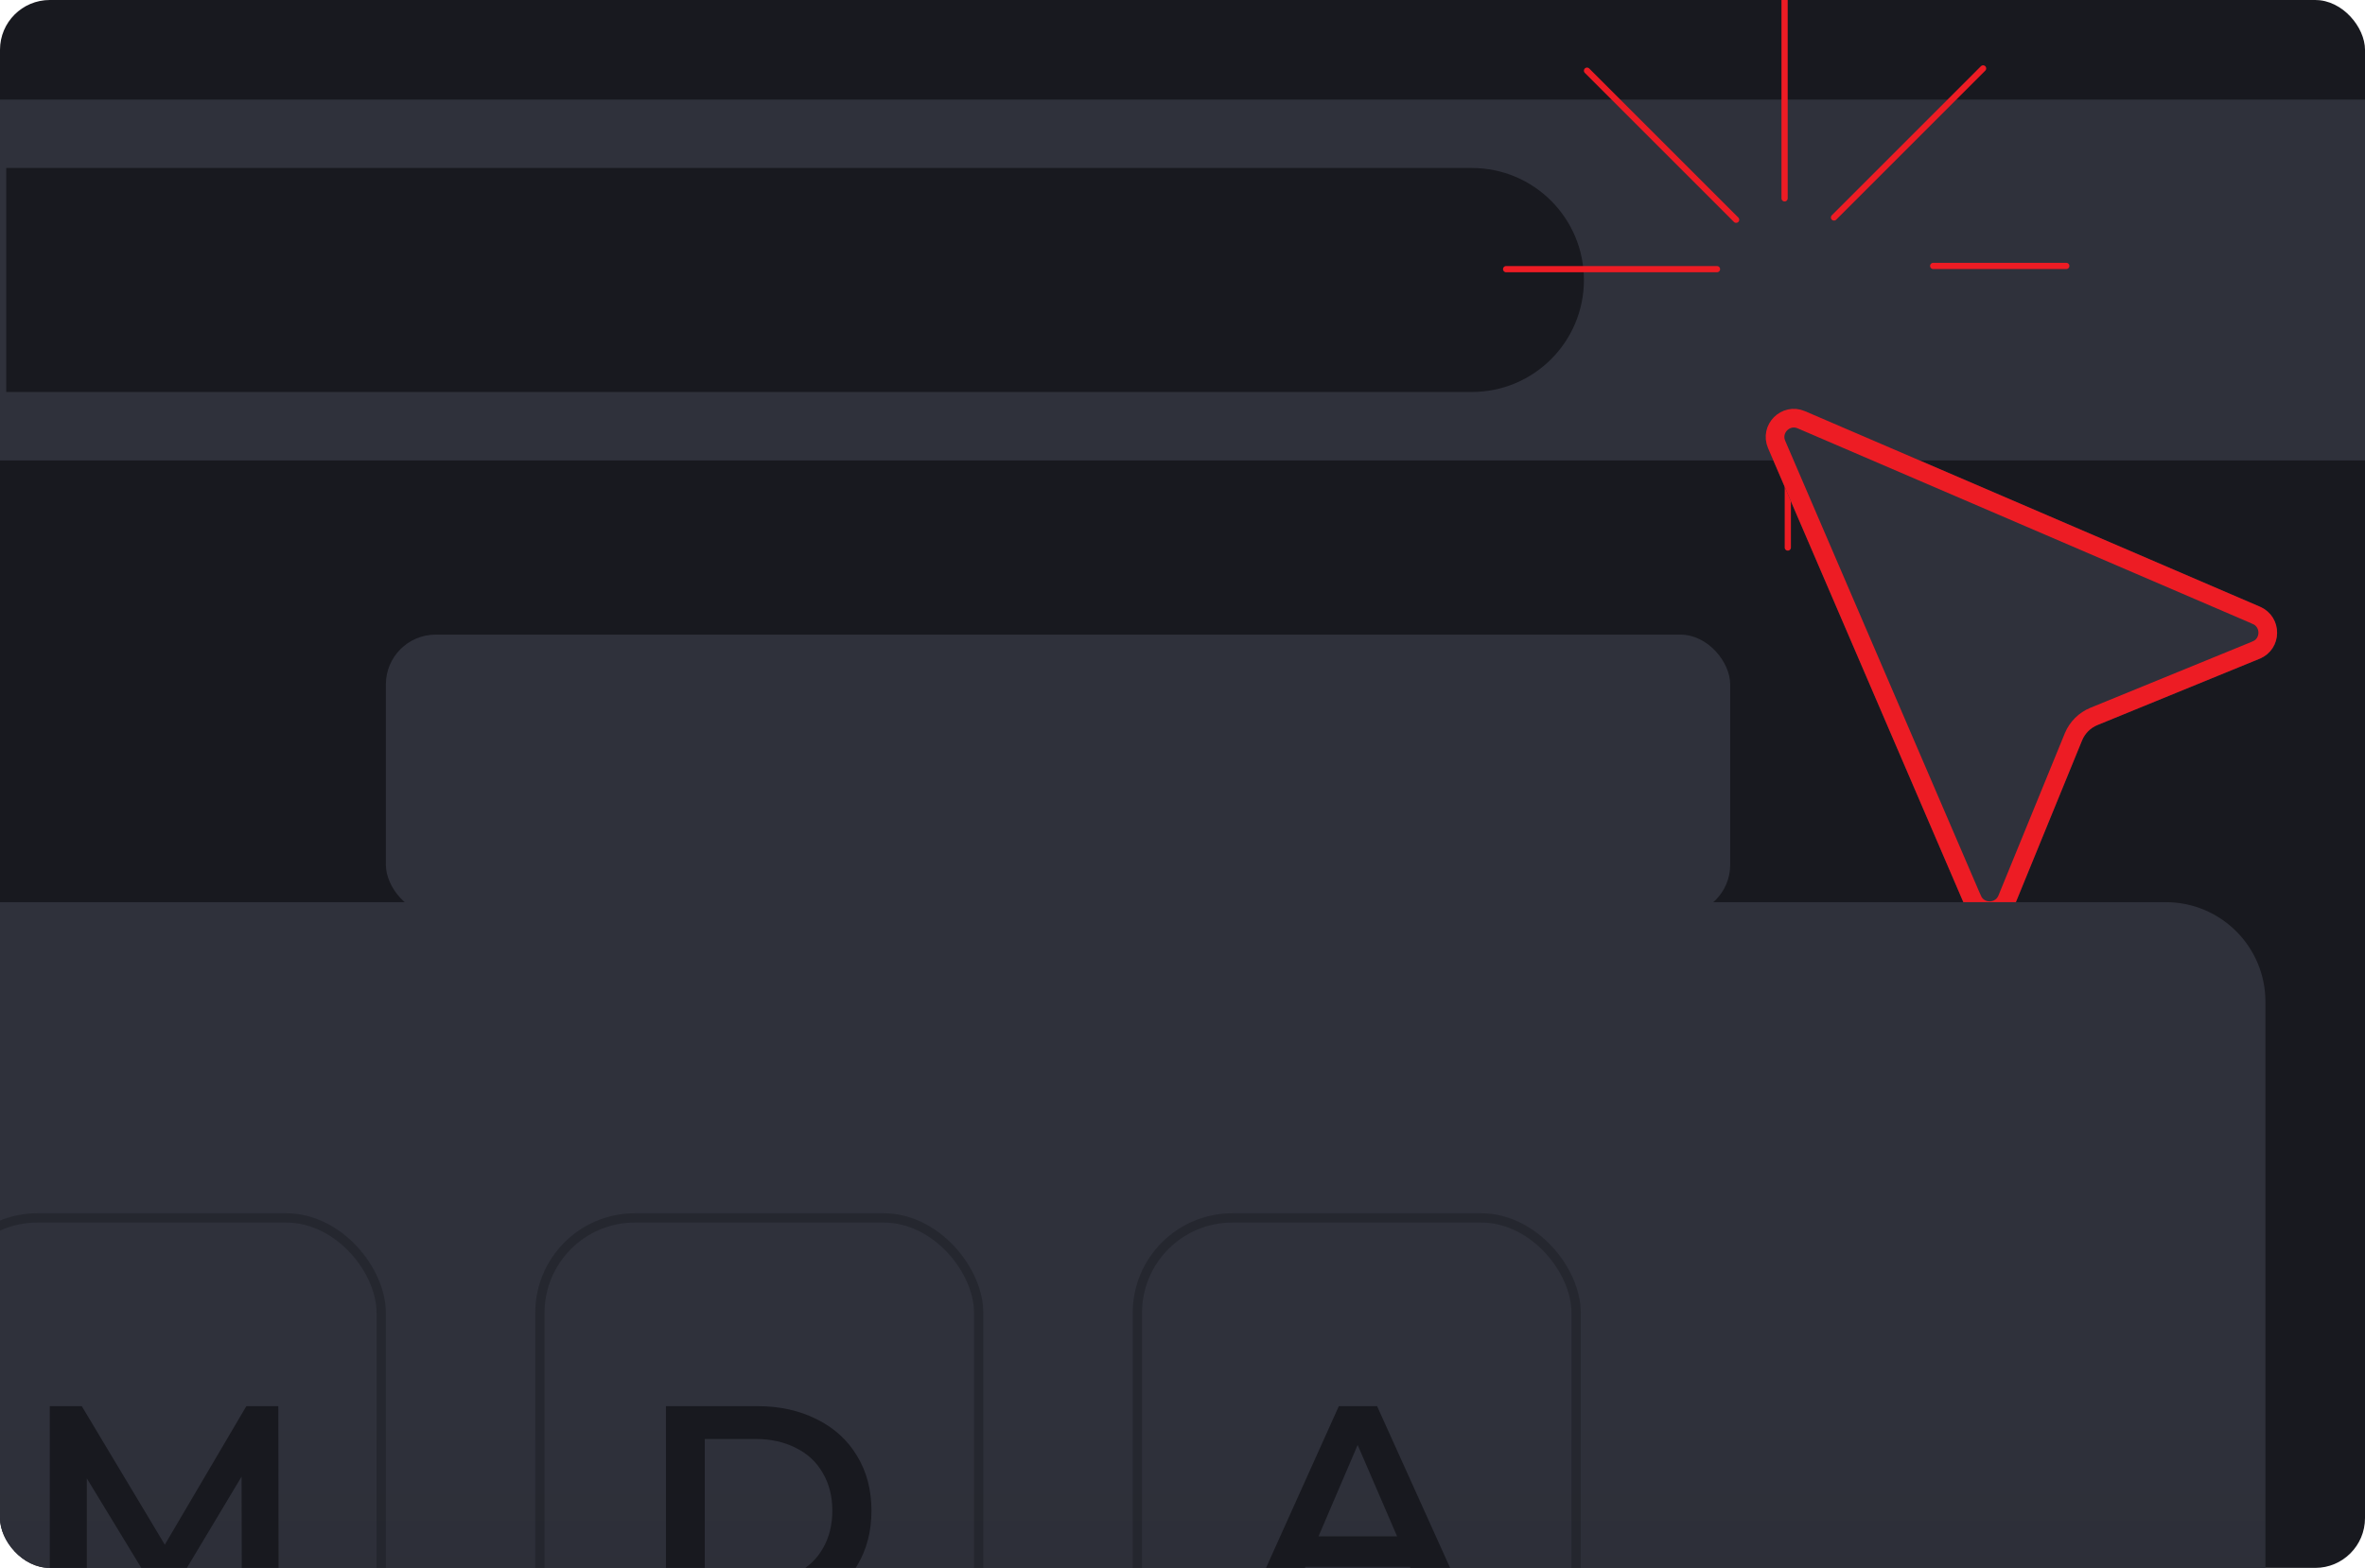 <svg viewBox="0 0 380 252" fill="none" xmlns="http://www.w3.org/2000/svg">
<g clip-path="url(#clip0_1334_46)">
<path d="M0 0H372C376.418 0 380 3.582 380 8V244C380 248.418 376.418 252 372 252H0V0Z" fill="#18191F"/>
<rect y="16" width="380" height="58" fill="#2F313B"/>
<path d="M1 27H236.5C246.441 27 254.5 35.059 254.5 45V45C254.5 54.941 246.441 63 236.5 63H1V27Z" fill="#18191F"/>
<path d="M286.741 -2V31.879" stroke="#ED1C24" stroke-miterlimit="10" stroke-linecap="round"/>
<path d="M254.997 11.362L278.954 35.319" stroke="#ED1C24" stroke-miterlimit="10" stroke-linecap="round"/>
<path d="M242 43.259H275.879" stroke="#ED1C24" stroke-miterlimit="10" stroke-linecap="round"/>
<path d="M287.259 88V66.621" stroke="#ED1C24" stroke-miterlimit="10" stroke-linecap="round"/>
<path d="M332 42.741H310.621" stroke="#ED1C24" stroke-miterlimit="10" stroke-linecap="round"/>
<path d="M318.637 10.998L294.681 34.954" stroke="#ED1C24" stroke-miterlimit="10" stroke-linecap="round"/>
<g filter="url(#filter0_d_1334_46)">
<path d="M284.085 47.03L315.514 120.12C317.098 123.816 322.345 123.785 323.876 120.071L334.541 94C335.003 92.88 335.891 91.992 337.004 91.537L363.074 80.873C366.788 79.357 366.819 74.111 363.124 72.51L290.026 41.089C286.266 39.473 282.468 43.271 284.085 47.03Z" fill="#2F313B"/>
<path d="M316.893 119.529L316.892 119.528L285.463 46.438C285.463 46.438 285.463 46.438 285.463 46.438C284.382 43.924 286.919 41.386 289.433 42.467L289.433 42.467L362.527 73.887C362.528 73.887 362.529 73.887 362.529 73.888C365.026 74.971 364.968 78.48 362.507 79.484L362.506 79.485L336.436 90.149C336.436 90.149 336.436 90.149 336.436 90.149C334.949 90.757 333.768 91.94 333.154 93.428L333.152 93.432L322.49 119.499C322.489 119.499 322.489 119.5 322.489 119.5C321.465 121.98 317.955 122.008 316.893 119.529Z" stroke="#ED1C24" stroke-width="3"/>
</g>
<g filter="url(#filter1_d_1334_46)">
<rect x="62" y="52" width="216" height="45" rx="8" fill="#2F313B"/>
</g>
<path d="M0 145H348C356.837 145 364 152.163 364 161V252H0V145Z" fill="url(#paint0_linear_1334_46)"/>
<g clip-path="url(#clip1_1334_46)">
<rect opacity="0.4" x="-9.25" y="195.75" width="70.5" height="94.5" rx="15.25" stroke="#18191F" stroke-width="1.5"/>
<rect opacity="0.4" x="86.75" y="195.75" width="70.5" height="94.5" rx="15.25" stroke="#18191F" stroke-width="1.5"/>
<rect opacity="0.4" x="182.75" y="195.75" width="70.5" height="94.5" rx="15.25" stroke="#18191F" stroke-width="1.5"/>
<path d="M38.864 259.6L38.816 237.328L27.776 255.76H24.992L13.952 237.616V259.6H8V226H13.136L26.48 248.272L39.584 226H44.72L44.768 259.6H38.864Z" fill="#18191F"/>
<path d="M107 226H121.688C125.272 226 128.456 226.704 131.24 228.112C134.024 229.488 136.184 231.456 137.72 234.016C139.256 236.544 140.024 239.472 140.024 242.8C140.024 246.128 139.256 249.072 137.72 251.632C136.184 254.16 134.024 256.128 131.24 257.536C128.456 258.912 125.272 259.6 121.688 259.6H107V226ZM121.4 254.32C123.864 254.32 126.024 253.856 127.88 252.928C129.768 251.968 131.208 250.624 132.2 248.896C133.224 247.136 133.736 245.104 133.736 242.8C133.736 240.496 133.224 238.48 132.2 236.752C131.208 234.992 129.768 233.648 127.88 232.72C126.024 231.76 123.864 231.28 121.4 231.28H113.24V254.32H121.4Z" fill="#18191F"/>
<path d="M226.544 251.824H209.744L206.432 259.6H200L215.12 226H221.264L236.432 259.6H229.904L226.544 251.824ZM224.48 246.928L218.144 232.24L211.856 246.928H224.48Z" fill="#18191F"/>
</g>
</g>
<defs>
<filter id="filter0_d_1334_46" x="233.702" y="15.707" width="182.175" height="182.167" filterUnits="userSpaceOnUse" color-interpolation-filters="sRGB">
<feFlood flood-opacity="0" result="BackgroundImageFix"/>
<feColorMatrix in="SourceAlpha" type="matrix" values="0 0 0 0 0 0 0 0 0 0 0 0 0 0 0 0 0 0 127 0" result="hardAlpha"/>
<feOffset dy="25"/>
<feGaussianBlur stdDeviation="25"/>
<feColorMatrix type="matrix" values="0 0 0 0 0.09 0 0 0 0 0.094 0 0 0 0 0.118 0 0 0 0.5 0"/>
<feBlend mode="multiply" in2="BackgroundImageFix" result="effect1_dropShadow_1334_46"/>
<feBlend mode="normal" in="SourceGraphic" in2="effect1_dropShadow_1334_46" result="shape"/>
</filter>
<filter id="filter1_d_1334_46" x="-38" y="2" width="416" height="245" filterUnits="userSpaceOnUse" color-interpolation-filters="sRGB">
<feFlood flood-opacity="0" result="BackgroundImageFix"/>
<feColorMatrix in="SourceAlpha" type="matrix" values="0 0 0 0 0 0 0 0 0 0 0 0 0 0 0 0 0 0 127 0" result="hardAlpha"/>
<feOffset dy="50"/>
<feGaussianBlur stdDeviation="50"/>
<feComposite in2="hardAlpha" operator="out"/>
<feColorMatrix type="matrix" values="0 0 0 0 0.086 0 0 0 0 0.09 0 0 0 0 0.114 0 0 0 0.5 0"/>
<feBlend mode="multiply" in2="BackgroundImageFix" result="effect1_dropShadow_1334_46"/>
<feBlend mode="normal" in="SourceGraphic" in2="effect1_dropShadow_1334_46" result="shape"/>
</filter>
<linearGradient id="paint0_linear_1334_46" x1="182" y1="145" x2="182" y2="315.571" gradientUnits="userSpaceOnUse">
<stop offset="0.469" stop-color="#2F313B"/>
<stop offset="1" stop-color="#282A32"/>
</linearGradient>
<clipPath id="clip0_1334_46">
<rect width="380" height="252" rx="8" fill="white"/>
</clipPath>
<clipPath id="clip1_1334_46">
<rect width="254" height="57" fill="white" transform="translate(0 195)"/>
</clipPath>
</defs>
</svg>
